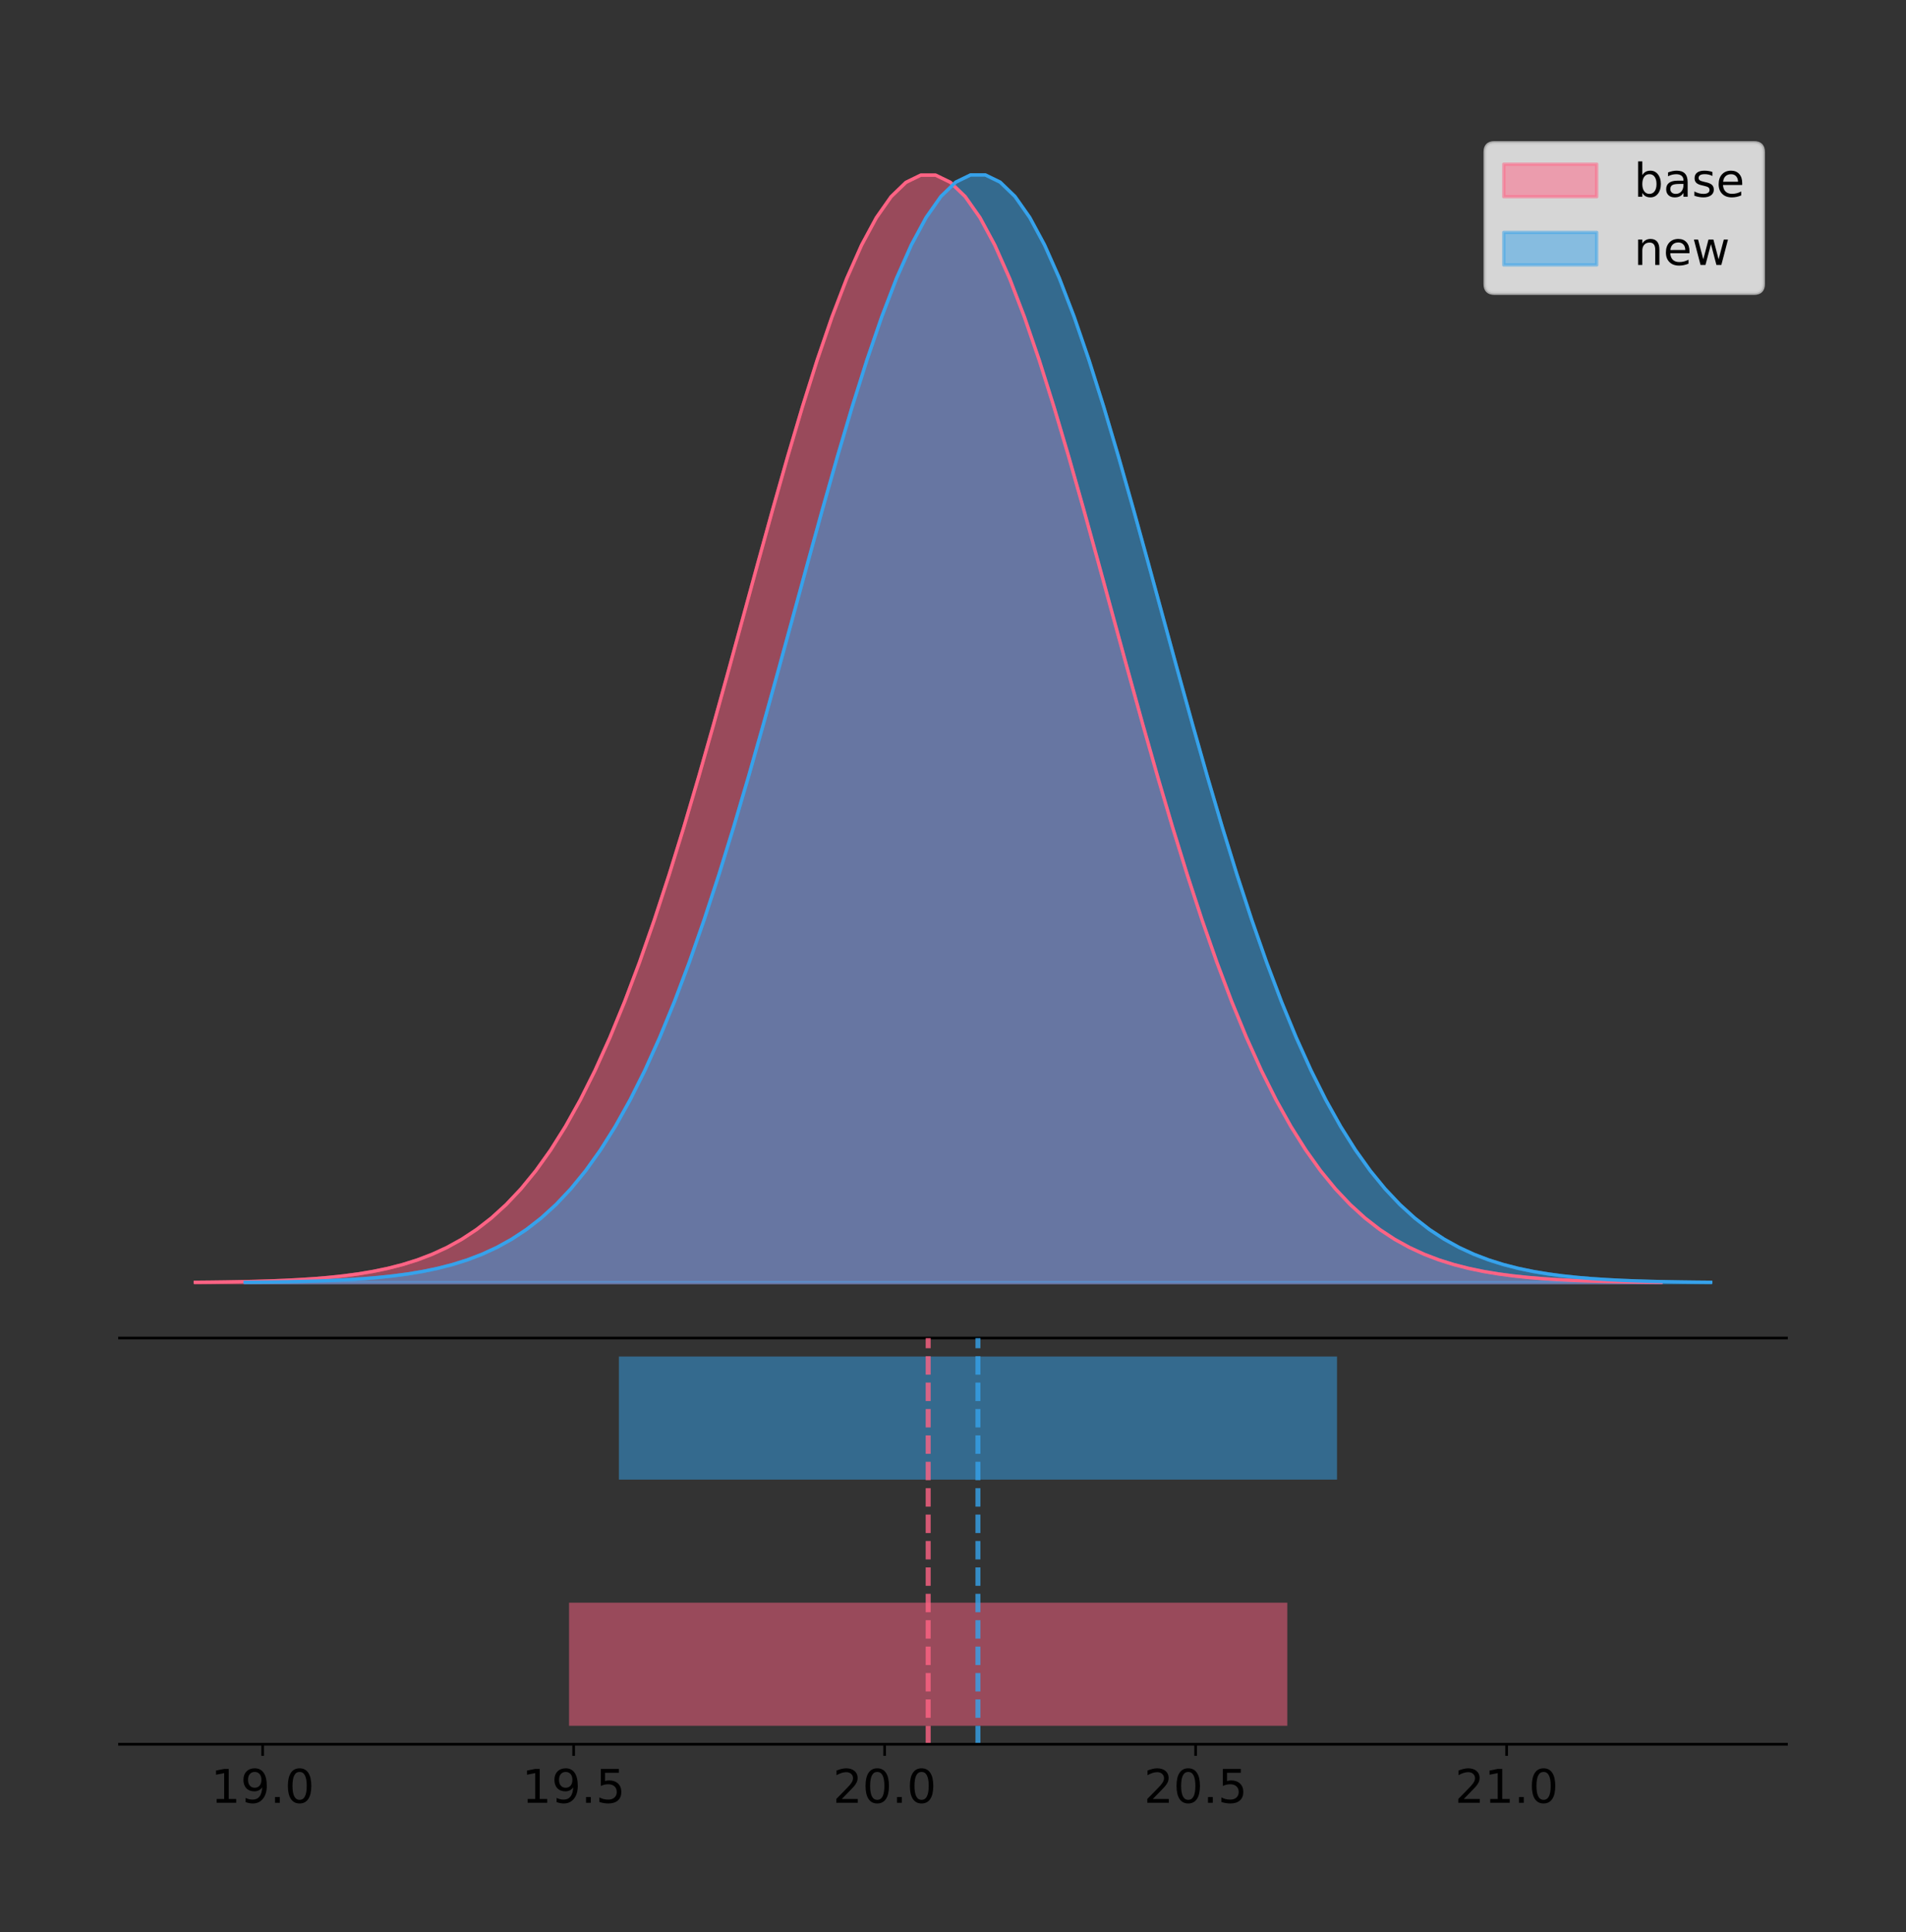 <?xml version="1.0" encoding="utf-8" standalone="no"?>
<!DOCTYPE svg PUBLIC "-//W3C//DTD SVG 1.1//EN"
  "http://www.w3.org/Graphics/SVG/1.1/DTD/svg11.dtd">
<!-- Created with matplotlib (https://matplotlib.org/) -->
<svg height="581.789pt" version="1.1" viewBox="0 0 574.2 581.789" width="574.2pt" xmlns="http://www.w3.org/2000/svg" xmlns:xlink="http://www.w3.org/1999/xlink">
 <rect x="0" y="0" width="574.2" height="581.789" fill="#333333" stroke="none"/>
 <defs>
  <style type="text/css">
*{stroke-linecap:butt;stroke-linejoin:round;}
  </style>
 </defs>
 <g id="figure_1">
  <g id="patch_1">
   <path d="M 0 581.789 
L 574.2 581.789 
L 574.2 0 
L 0 0 
z
" style="fill:none;"/>
  </g>
  <g id="axes_1">
   <g id="patch_2">
    <path d="M 36 402.93 
L 538.2 402.93 
L 538.2 36 
L 36 36 
z
" style="fill:none;"/>
   </g>
   <g id="PolyCollection_1">
    <defs>
     <path d="M 58.827 -195.538 
L 58.827 -195.65 
L 63.288 -195.692 
L 67.748 -195.749 
L 72.209 -195.825 
L 76.669 -195.925 
L 81.13 -196.057 
L 85.59 -196.23 
L 90.051 -196.455 
L 94.511 -196.744 
L 98.972 -197.114 
L 103.433 -197.585 
L 107.893 -198.179 
L 112.354 -198.922 
L 116.814 -199.847 
L 121.275 -200.989 
L 125.735 -202.389 
L 130.196 -204.092 
L 134.656 -206.149 
L 139.117 -208.615 
L 143.577 -211.549 
L 148.038 -215.014 
L 152.498 -219.074 
L 156.959 -223.796 
L 161.419 -229.244 
L 165.88 -235.481 
L 170.34 -242.565 
L 174.801 -250.543 
L 179.261 -259.457 
L 183.722 -269.332 
L 188.182 -280.178 
L 192.643 -291.986 
L 197.104 -304.726 
L 201.564 -318.345 
L 206.025 -332.763 
L 210.485 -347.876 
L 214.946 -363.553 
L 219.406 -379.636 
L 223.867 -395.947 
L 228.327 -412.282 
L 232.788 -428.424 
L 237.248 -444.139 
L 241.709 -459.187 
L 246.169 -473.325 
L 250.63 -486.318 
L 255.09 -497.937 
L 259.551 -507.973 
L 264.011 -516.241 
L 268.472 -522.585 
L 272.932 -526.885 
L 277.393 -529.055 
L 281.853 -529.055 
L 286.314 -526.885 
L 290.775 -522.585 
L 295.235 -516.241 
L 299.696 -507.973 
L 304.156 -497.937 
L 308.617 -486.318 
L 313.077 -473.325 
L 317.538 -459.187 
L 321.998 -444.139 
L 326.459 -428.424 
L 330.919 -412.282 
L 335.38 -395.947 
L 339.84 -379.636 
L 344.301 -363.553 
L 348.761 -347.876 
L 353.222 -332.763 
L 357.682 -318.345 
L 362.143 -304.726 
L 366.603 -291.986 
L 371.064 -280.178 
L 375.524 -269.332 
L 379.985 -259.457 
L 384.446 -250.543 
L 388.906 -242.565 
L 393.367 -235.481 
L 397.827 -229.244 
L 402.288 -223.796 
L 406.748 -219.074 
L 411.209 -215.014 
L 415.669 -211.549 
L 420.13 -208.615 
L 424.59 -206.149 
L 429.051 -204.092 
L 433.511 -202.389 
L 437.972 -200.989 
L 442.432 -199.847 
L 446.893 -198.922 
L 451.353 -198.179 
L 455.814 -197.585 
L 460.274 -197.114 
L 464.735 -196.744 
L 469.195 -196.455 
L 473.656 -196.23 
L 478.117 -196.057 
L 482.577 -195.925 
L 487.038 -195.825 
L 491.498 -195.749 
L 495.959 -195.692 
L 500.419 -195.65 
L 500.419 -195.538 
L 500.419 -195.538 
L 495.959 -195.538 
L 491.498 -195.538 
L 487.038 -195.538 
L 482.577 -195.538 
L 478.117 -195.538 
L 473.656 -195.538 
L 469.195 -195.538 
L 464.735 -195.538 
L 460.274 -195.538 
L 455.814 -195.538 
L 451.353 -195.538 
L 446.893 -195.538 
L 442.432 -195.538 
L 437.972 -195.538 
L 433.511 -195.538 
L 429.051 -195.538 
L 424.59 -195.538 
L 420.13 -195.538 
L 415.669 -195.538 
L 411.209 -195.538 
L 406.748 -195.538 
L 402.288 -195.538 
L 397.827 -195.538 
L 393.367 -195.538 
L 388.906 -195.538 
L 384.446 -195.538 
L 379.985 -195.538 
L 375.524 -195.538 
L 371.064 -195.538 
L 366.603 -195.538 
L 362.143 -195.538 
L 357.682 -195.538 
L 353.222 -195.538 
L 348.761 -195.538 
L 344.301 -195.538 
L 339.84 -195.538 
L 335.38 -195.538 
L 330.919 -195.538 
L 326.459 -195.538 
L 321.998 -195.538 
L 317.538 -195.538 
L 313.077 -195.538 
L 308.617 -195.538 
L 304.156 -195.538 
L 299.696 -195.538 
L 295.235 -195.538 
L 290.775 -195.538 
L 286.314 -195.538 
L 281.853 -195.538 
L 277.393 -195.538 
L 272.932 -195.538 
L 268.472 -195.538 
L 264.011 -195.538 
L 259.551 -195.538 
L 255.09 -195.538 
L 250.63 -195.538 
L 246.169 -195.538 
L 241.709 -195.538 
L 237.248 -195.538 
L 232.788 -195.538 
L 228.327 -195.538 
L 223.867 -195.538 
L 219.406 -195.538 
L 214.946 -195.538 
L 210.485 -195.538 
L 206.025 -195.538 
L 201.564 -195.538 
L 197.104 -195.538 
L 192.643 -195.538 
L 188.182 -195.538 
L 183.722 -195.538 
L 179.261 -195.538 
L 174.801 -195.538 
L 170.34 -195.538 
L 165.88 -195.538 
L 161.419 -195.538 
L 156.959 -195.538 
L 152.498 -195.538 
L 148.038 -195.538 
L 143.577 -195.538 
L 139.117 -195.538 
L 134.656 -195.538 
L 130.196 -195.538 
L 125.735 -195.538 
L 121.275 -195.538 
L 116.814 -195.538 
L 112.354 -195.538 
L 107.893 -195.538 
L 103.433 -195.538 
L 98.972 -195.538 
L 94.511 -195.538 
L 90.051 -195.538 
L 85.59 -195.538 
L 81.13 -195.538 
L 76.669 -195.538 
L 72.209 -195.538 
L 67.748 -195.538 
L 63.288 -195.538 
L 58.827 -195.538 
z
" id="m59aedff2e6" style="stroke:#ff6384;stroke-opacity:0.5;"/>
    </defs>
    <g clip-path="url(#pabdf71aae3)">
     <use style="fill:#ff6384;fill-opacity:0.5;stroke:#ff6384;stroke-opacity:0.5;" x="0" xlink:href="#m59aedff2e6" y="581.789"/>
    </g>
   </g>
   <g id="PolyCollection_2">
    <defs>
     <path d="M 73.854 -195.538 
L 73.854 -195.65 
L 78.314 -195.692 
L 82.774 -195.749 
L 87.234 -195.825 
L 91.693 -195.925 
L 96.153 -196.058 
L 100.613 -196.23 
L 105.073 -196.455 
L 109.532 -196.744 
L 113.992 -197.115 
L 118.452 -197.585 
L 122.912 -198.179 
L 127.372 -198.923 
L 131.831 -199.848 
L 136.291 -200.99 
L 140.751 -202.39 
L 145.211 -204.093 
L 149.671 -206.151 
L 154.13 -208.617 
L 158.59 -211.552 
L 163.05 -215.017 
L 167.51 -219.078 
L 171.969 -223.801 
L 176.429 -229.25 
L 180.889 -235.488 
L 185.349 -242.572 
L 189.809 -250.552 
L 194.268 -259.468 
L 198.728 -269.344 
L 203.188 -280.192 
L 207.648 -292.002 
L 212.107 -304.744 
L 216.567 -318.365 
L 221.027 -332.786 
L 225.487 -347.901 
L 229.947 -363.58 
L 234.406 -379.667 
L 238.866 -395.98 
L 243.326 -412.318 
L 247.786 -428.462 
L 252.246 -444.18 
L 256.705 -459.23 
L 261.165 -473.372 
L 265.625 -486.366 
L 270.085 -497.987 
L 274.544 -508.025 
L 279.004 -516.294 
L 283.464 -522.64 
L 287.924 -526.94 
L 292.384 -529.111 
L 296.843 -529.111 
L 301.303 -526.94 
L 305.763 -522.64 
L 310.223 -516.294 
L 314.682 -508.025 
L 319.142 -497.987 
L 323.602 -486.366 
L 328.062 -473.372 
L 332.522 -459.23 
L 336.981 -444.18 
L 341.441 -428.462 
L 345.901 -412.318 
L 350.361 -395.98 
L 354.821 -379.667 
L 359.28 -363.58 
L 363.74 -347.901 
L 368.2 -332.786 
L 372.66 -318.365 
L 377.119 -304.744 
L 381.579 -292.002 
L 386.039 -280.192 
L 390.499 -269.344 
L 394.959 -259.468 
L 399.418 -250.552 
L 403.878 -242.572 
L 408.338 -235.488 
L 412.798 -229.25 
L 417.257 -223.801 
L 421.717 -219.078 
L 426.177 -215.017 
L 430.637 -211.552 
L 435.097 -208.617 
L 439.556 -206.151 
L 444.016 -204.093 
L 448.476 -202.39 
L 452.936 -200.99 
L 457.396 -199.848 
L 461.855 -198.923 
L 466.315 -198.179 
L 470.775 -197.585 
L 475.235 -197.115 
L 479.694 -196.744 
L 484.154 -196.455 
L 488.614 -196.23 
L 493.074 -196.058 
L 497.534 -195.925 
L 501.993 -195.825 
L 506.453 -195.749 
L 510.913 -195.692 
L 515.373 -195.65 
L 515.373 -195.538 
L 515.373 -195.538 
L 510.913 -195.538 
L 506.453 -195.538 
L 501.993 -195.538 
L 497.534 -195.538 
L 493.074 -195.538 
L 488.614 -195.538 
L 484.154 -195.538 
L 479.694 -195.538 
L 475.235 -195.538 
L 470.775 -195.538 
L 466.315 -195.538 
L 461.855 -195.538 
L 457.396 -195.538 
L 452.936 -195.538 
L 448.476 -195.538 
L 444.016 -195.538 
L 439.556 -195.538 
L 435.097 -195.538 
L 430.637 -195.538 
L 426.177 -195.538 
L 421.717 -195.538 
L 417.257 -195.538 
L 412.798 -195.538 
L 408.338 -195.538 
L 403.878 -195.538 
L 399.418 -195.538 
L 394.959 -195.538 
L 390.499 -195.538 
L 386.039 -195.538 
L 381.579 -195.538 
L 377.119 -195.538 
L 372.66 -195.538 
L 368.2 -195.538 
L 363.74 -195.538 
L 359.28 -195.538 
L 354.821 -195.538 
L 350.361 -195.538 
L 345.901 -195.538 
L 341.441 -195.538 
L 336.981 -195.538 
L 332.522 -195.538 
L 328.062 -195.538 
L 323.602 -195.538 
L 319.142 -195.538 
L 314.682 -195.538 
L 310.223 -195.538 
L 305.763 -195.538 
L 301.303 -195.538 
L 296.843 -195.538 
L 292.384 -195.538 
L 287.924 -195.538 
L 283.464 -195.538 
L 279.004 -195.538 
L 274.544 -195.538 
L 270.085 -195.538 
L 265.625 -195.538 
L 261.165 -195.538 
L 256.705 -195.538 
L 252.246 -195.538 
L 247.786 -195.538 
L 243.326 -195.538 
L 238.866 -195.538 
L 234.406 -195.538 
L 229.947 -195.538 
L 225.487 -195.538 
L 221.027 -195.538 
L 216.567 -195.538 
L 212.107 -195.538 
L 207.648 -195.538 
L 203.188 -195.538 
L 198.728 -195.538 
L 194.268 -195.538 
L 189.809 -195.538 
L 185.349 -195.538 
L 180.889 -195.538 
L 176.429 -195.538 
L 171.969 -195.538 
L 167.51 -195.538 
L 163.05 -195.538 
L 158.59 -195.538 
L 154.13 -195.538 
L 149.671 -195.538 
L 145.211 -195.538 
L 140.751 -195.538 
L 136.291 -195.538 
L 131.831 -195.538 
L 127.372 -195.538 
L 122.912 -195.538 
L 118.452 -195.538 
L 113.992 -195.538 
L 109.532 -195.538 
L 105.073 -195.538 
L 100.613 -195.538 
L 96.153 -195.538 
L 91.693 -195.538 
L 87.234 -195.538 
L 82.774 -195.538 
L 78.314 -195.538 
L 73.854 -195.538 
z
" id="m5f61d1c4d6" style="stroke:#36a2eb;stroke-opacity:0.5;"/>
    </defs>
    <g clip-path="url(#pabdf71aae3)">
     <use style="fill:#36a2eb;fill-opacity:0.5;stroke:#36a2eb;stroke-opacity:0.5;" x="0" xlink:href="#m5f61d1c4d6" y="581.789"/>
    </g>
   </g>
   <g id="line2d_1">
    <path clip-path="url(#pabdf71aae3)" d="M 58.827 386.139 
L 63.288 386.097 
L 67.748 386.04 
L 72.209 385.965 
L 76.669 385.864 
L 81.13 385.732 
L 85.59 385.559 
L 90.051 385.335 
L 94.511 385.045 
L 98.972 384.675 
L 103.433 384.204 
L 107.893 383.611 
L 112.354 382.867 
L 116.814 381.942 
L 121.275 380.8 
L 125.735 379.4 
L 130.196 377.697 
L 134.656 375.64 
L 139.117 373.175 
L 143.577 370.24 
L 148.038 366.776 
L 152.498 362.715 
L 156.959 357.993 
L 161.419 352.545 
L 165.88 346.308 
L 170.34 339.225 
L 174.801 331.246 
L 179.261 322.332 
L 183.722 312.457 
L 188.182 301.611 
L 192.643 289.803 
L 197.104 277.063 
L 201.564 263.444 
L 206.025 249.026 
L 210.485 233.913 
L 214.946 218.237 
L 219.406 202.153 
L 223.867 185.843 
L 228.327 169.507 
L 232.788 153.366 
L 237.248 137.651 
L 241.709 122.603 
L 246.169 108.464 
L 250.63 95.472 
L 255.09 83.853 
L 259.551 73.817 
L 264.011 65.548 
L 268.472 59.204 
L 272.932 54.905 
L 277.393 52.734 
L 281.853 52.734 
L 286.314 54.905 
L 290.775 59.204 
L 295.235 65.548 
L 299.696 73.817 
L 304.156 83.853 
L 308.617 95.472 
L 313.077 108.464 
L 317.538 122.603 
L 321.998 137.651 
L 326.459 153.366 
L 330.919 169.507 
L 335.38 185.843 
L 339.84 202.153 
L 344.301 218.237 
L 348.761 233.913 
L 353.222 249.026 
L 357.682 263.444 
L 362.143 277.063 
L 366.603 289.803 
L 371.064 301.611 
L 375.524 312.457 
L 379.985 322.332 
L 384.446 331.246 
L 388.906 339.225 
L 393.367 346.308 
L 397.827 352.545 
L 402.288 357.993 
L 406.748 362.715 
L 411.209 366.776 
L 415.669 370.24 
L 420.13 373.175 
L 424.59 375.64 
L 429.051 377.697 
L 433.511 379.4 
L 437.972 380.8 
L 442.432 381.942 
L 446.893 382.867 
L 451.353 383.611 
L 455.814 384.204 
L 460.274 384.675 
L 464.735 385.045 
L 469.195 385.335 
L 473.656 385.559 
L 478.117 385.732 
L 482.577 385.864 
L 487.038 385.965 
L 491.498 386.04 
L 495.959 386.097 
L 500.419 386.139 
" style="fill:none;stroke:#ff6384;stroke-linecap:square;"/>
   </g>
   <g id="line2d_2">
    <path clip-path="url(#pabdf71aae3)" d="M 73.854 386.139 
L 78.314 386.097 
L 82.774 386.04 
L 87.234 385.965 
L 91.693 385.864 
L 96.153 385.732 
L 100.613 385.559 
L 105.073 385.334 
L 109.532 385.045 
L 113.992 384.675 
L 118.452 384.204 
L 122.912 383.61 
L 127.372 382.867 
L 131.831 381.941 
L 136.291 380.799 
L 140.751 379.399 
L 145.211 377.696 
L 149.671 375.639 
L 154.13 373.172 
L 158.59 370.238 
L 163.05 366.772 
L 167.51 362.711 
L 171.969 357.989 
L 176.429 352.539 
L 180.889 346.301 
L 185.349 339.217 
L 189.809 331.237 
L 194.268 322.322 
L 198.728 312.445 
L 203.188 301.597 
L 207.648 289.787 
L 212.107 277.045 
L 216.567 263.424 
L 221.027 249.004 
L 225.487 233.888 
L 229.947 218.209 
L 234.406 202.123 
L 238.866 185.809 
L 243.326 169.471 
L 247.786 153.327 
L 252.246 137.61 
L 256.705 122.559 
L 261.165 108.418 
L 265.625 95.423 
L 270.085 83.803 
L 274.544 73.765 
L 279.004 65.495 
L 283.464 59.15 
L 287.924 54.85 
L 292.384 52.679 
L 296.843 52.679 
L 301.303 54.85 
L 305.763 59.15 
L 310.223 65.495 
L 314.682 73.765 
L 319.142 83.803 
L 323.602 95.423 
L 328.062 108.418 
L 332.522 122.559 
L 336.981 137.61 
L 341.441 153.327 
L 345.901 169.471 
L 350.361 185.809 
L 354.821 202.123 
L 359.28 218.209 
L 363.74 233.888 
L 368.2 249.004 
L 372.66 263.424 
L 377.119 277.045 
L 381.579 289.787 
L 386.039 301.597 
L 390.499 312.445 
L 394.959 322.322 
L 399.418 331.237 
L 403.878 339.217 
L 408.338 346.301 
L 412.798 352.539 
L 417.257 357.989 
L 421.717 362.711 
L 426.177 366.772 
L 430.637 370.238 
L 435.097 373.172 
L 439.556 375.639 
L 444.016 377.696 
L 448.476 379.399 
L 452.936 380.799 
L 457.396 381.941 
L 461.855 382.867 
L 466.315 383.61 
L 470.775 384.204 
L 475.235 384.675 
L 479.694 385.045 
L 484.154 385.334 
L 488.614 385.559 
L 493.074 385.732 
L 497.534 385.864 
L 501.993 385.965 
L 506.453 386.04 
L 510.913 386.097 
L 515.373 386.139 
" style="fill:none;stroke:#36a2eb;stroke-linecap:square;"/>
   </g>
   <g id="patch_3">
    <path d="M 36 402.93 
L 538.2 402.93 
" style="fill:none;stroke:#000000;stroke-linecap:square;stroke-linejoin:miter;stroke-width:0.8;"/>
   </g>
   <g id="legend_1">
    <g id="patch_4">
     <path d="M 450.225 88.299 
L 528.4 88.299 
Q 531.2 88.299 531.2 85.499 
L 531.2 45.8 
Q 531.2 43 528.4 43 
L 450.225 43 
Q 447.425 43 447.425 45.8 
L 447.425 85.499 
Q 447.425 88.299 450.225 88.299 
z
" style="fill:#ffffff;opacity:0.8;stroke:#cccccc;stroke-linejoin:miter;"/>
    </g>
    <g id="patch_5">
     <path d="M 453.025 59.238 
L 481.025 59.238 
L 481.025 49.438 
L 453.025 49.438 
z
" style="fill:#ff6384;opacity:0.5;stroke:#ff6384;stroke-linejoin:miter;"/>
    </g>
    <g id="text_1">
     <!-- base -->
     <defs>
      <path d="M 48.688 27.297 
Q 48.688 37.203 44.609 42.844 
Q 40.531 48.484 33.406 48.484 
Q 26.266 48.484 22.188 42.844 
Q 18.109 37.203 18.109 27.297 
Q 18.109 17.391 22.188 11.75 
Q 26.266 6.109 33.406 6.109 
Q 40.531 6.109 44.609 11.75 
Q 48.688 17.391 48.688 27.297 
z
M 18.109 46.391 
Q 20.953 51.266 25.266 53.625 
Q 29.594 56 35.594 56 
Q 45.562 56 51.781 48.094 
Q 58.016 40.188 58.016 27.297 
Q 58.016 14.406 51.781 6.484 
Q 45.562 -1.422 35.594 -1.422 
Q 29.594 -1.422 25.266 0.953 
Q 20.953 3.328 18.109 8.203 
L 18.109 0 
L 9.078 0 
L 9.078 75.984 
L 18.109 75.984 
z
" id="DejaVuSans-98"/>
      <path d="M 34.281 27.484 
Q 23.391 27.484 19.188 25 
Q 14.984 22.516 14.984 16.5 
Q 14.984 11.719 18.141 8.906 
Q 21.297 6.109 26.703 6.109 
Q 34.188 6.109 38.703 11.406 
Q 43.219 16.703 43.219 25.484 
L 43.219 27.484 
z
M 52.203 31.203 
L 52.203 0 
L 43.219 0 
L 43.219 8.297 
Q 40.141 3.328 35.547 0.953 
Q 30.953 -1.422 24.312 -1.422 
Q 15.922 -1.422 10.953 3.297 
Q 6 8.016 6 15.922 
Q 6 25.141 12.172 29.828 
Q 18.359 34.516 30.609 34.516 
L 43.219 34.516 
L 43.219 35.406 
Q 43.219 41.609 39.141 45 
Q 35.062 48.391 27.688 48.391 
Q 23 48.391 18.547 47.266 
Q 14.109 46.141 10.016 43.891 
L 10.016 52.203 
Q 14.938 54.109 19.578 55.047 
Q 24.219 56 28.609 56 
Q 40.484 56 46.344 49.844 
Q 52.203 43.703 52.203 31.203 
z
" id="DejaVuSans-97"/>
      <path d="M 44.281 53.078 
L 44.281 44.578 
Q 40.484 46.531 36.375 47.5 
Q 32.281 48.484 27.875 48.484 
Q 21.188 48.484 17.844 46.438 
Q 14.5 44.391 14.5 40.281 
Q 14.5 37.156 16.891 35.375 
Q 19.281 33.594 26.516 31.984 
L 29.594 31.297 
Q 39.156 29.25 43.188 25.516 
Q 47.219 21.781 47.219 15.094 
Q 47.219 7.469 41.188 3.016 
Q 35.156 -1.422 24.609 -1.422 
Q 20.219 -1.422 15.453 -0.562 
Q 10.688 0.297 5.422 2 
L 5.422 11.281 
Q 10.406 8.688 15.234 7.391 
Q 20.062 6.109 24.812 6.109 
Q 31.156 6.109 34.562 8.281 
Q 37.984 10.453 37.984 14.406 
Q 37.984 18.062 35.516 20.016 
Q 33.062 21.969 24.703 23.781 
L 21.578 24.516 
Q 13.234 26.266 9.516 29.906 
Q 5.812 33.547 5.812 39.891 
Q 5.812 47.609 11.281 51.797 
Q 16.75 56 26.812 56 
Q 31.781 56 36.172 55.266 
Q 40.578 54.547 44.281 53.078 
z
" id="DejaVuSans-115"/>
      <path d="M 56.203 29.594 
L 56.203 25.203 
L 14.891 25.203 
Q 15.484 15.922 20.484 11.062 
Q 25.484 6.203 34.422 6.203 
Q 39.594 6.203 44.453 7.469 
Q 49.312 8.734 54.109 11.281 
L 54.109 2.781 
Q 49.266 0.734 44.188 -0.344 
Q 39.109 -1.422 33.891 -1.422 
Q 20.797 -1.422 13.156 6.188 
Q 5.516 13.812 5.516 26.812 
Q 5.516 40.234 12.766 48.109 
Q 20.016 56 32.328 56 
Q 43.359 56 49.781 48.891 
Q 56.203 41.797 56.203 29.594 
z
M 47.219 32.234 
Q 47.125 39.594 43.094 43.984 
Q 39.062 48.391 32.422 48.391 
Q 24.906 48.391 20.391 44.141 
Q 15.875 39.891 15.188 32.172 
z
" id="DejaVuSans-101"/>
     </defs>
     <g transform="translate(492.225 59.238)scale(0.14 -0.14)">
      <use xlink:href="#DejaVuSans-98"/>
      <use x="63.477" xlink:href="#DejaVuSans-97"/>
      <use x="124.756" xlink:href="#DejaVuSans-115"/>
      <use x="176.855" xlink:href="#DejaVuSans-101"/>
     </g>
    </g>
    <g id="patch_6">
     <path d="M 453.025 79.787 
L 481.025 79.787 
L 481.025 69.987 
L 453.025 69.987 
z
" style="fill:#36a2eb;opacity:0.5;stroke:#36a2eb;stroke-linejoin:miter;"/>
    </g>
    <g id="text_2">
     <!-- new -->
     <defs>
      <path d="M 54.891 33.016 
L 54.891 0 
L 45.906 0 
L 45.906 32.719 
Q 45.906 40.484 42.875 44.328 
Q 39.844 48.188 33.797 48.188 
Q 26.516 48.188 22.312 43.547 
Q 18.109 38.922 18.109 30.906 
L 18.109 0 
L 9.078 0 
L 9.078 54.688 
L 18.109 54.688 
L 18.109 46.188 
Q 21.344 51.125 25.703 53.562 
Q 30.078 56 35.797 56 
Q 45.219 56 50.047 50.172 
Q 54.891 44.344 54.891 33.016 
z
" id="DejaVuSans-110"/>
      <path d="M 4.203 54.688 
L 13.188 54.688 
L 24.422 12.016 
L 35.594 54.688 
L 46.188 54.688 
L 57.422 12.016 
L 68.609 54.688 
L 77.594 54.688 
L 63.281 0 
L 52.688 0 
L 40.922 44.828 
L 29.109 0 
L 18.5 0 
z
" id="DejaVuSans-119"/>
     </defs>
     <g transform="translate(492.225 79.787)scale(0.14 -0.14)">
      <use xlink:href="#DejaVuSans-110"/>
      <use x="63.379" xlink:href="#DejaVuSans-101"/>
      <use x="124.902" xlink:href="#DejaVuSans-119"/>
     </g>
    </g>
   </g>
  </g>
  <g id="axes_2">
   <g id="patch_7">
    <path d="M 36 525.24 
L 538.2 525.24 
L 538.2 402.93 
L 36 402.93 
z
" style="fill:none;"/>
   </g>
   <g id="patch_8">
    <path clip-path="url(#p53b584105f)" d="M 171.433 519.68 
L 387.813 519.68 
L 387.813 482.617 
L 171.433 482.617 
z
" style="fill:#ff6384;opacity:0.5;"/>
   </g>
   <g id="patch_9">
    <path clip-path="url(#p53b584105f)" d="M 186.441 445.553 
L 402.786 445.553 
L 402.786 408.49 
L 186.441 408.49 
z
" style="fill:#36a2eb;opacity:0.5;"/>
   </g>
   <g id="matplotlib.axis_1">
    <g id="xtick_1">
     <g id="line2d_3">
      <defs>
       <path d="M 0 0 
L 0 3.5 
" id="ma2a9da4f57" style="stroke:#000000;stroke-width:0.8;"/>
      </defs>
      <g>
       <use style="stroke:#000000;stroke-width:0.8;" x="79.128" xlink:href="#ma2a9da4f57" y="525.24"/>
      </g>
     </g>
     <g id="text_3">
      <!-- 19.0 -->
      <defs>
       <path d="M 12.406 8.297 
L 28.516 8.297 
L 28.516 63.922 
L 10.984 60.406 
L 10.984 69.391 
L 28.422 72.906 
L 38.281 72.906 
L 38.281 8.297 
L 54.391 8.297 
L 54.391 0 
L 12.406 0 
z
" id="DejaVuSans-49"/>
       <path d="M 10.984 1.516 
L 10.984 10.5 
Q 14.703 8.734 18.5 7.812 
Q 22.312 6.891 25.984 6.891 
Q 35.75 6.891 40.891 13.453 
Q 46.047 20.016 46.781 33.406 
Q 43.953 29.203 39.594 26.953 
Q 35.25 24.703 29.984 24.703 
Q 19.047 24.703 12.672 31.312 
Q 6.297 37.938 6.297 49.422 
Q 6.297 60.641 12.938 67.422 
Q 19.578 74.219 30.609 74.219 
Q 43.266 74.219 49.922 64.516 
Q 56.594 54.828 56.594 36.375 
Q 56.594 19.141 48.406 8.859 
Q 40.234 -1.422 26.422 -1.422 
Q 22.703 -1.422 18.891 -0.688 
Q 15.094 0.047 10.984 1.516 
z
M 30.609 32.422 
Q 37.25 32.422 41.125 36.953 
Q 45.016 41.5 45.016 49.422 
Q 45.016 57.281 41.125 61.844 
Q 37.25 66.406 30.609 66.406 
Q 23.969 66.406 20.094 61.844 
Q 16.219 57.281 16.219 49.422 
Q 16.219 41.5 20.094 36.953 
Q 23.969 32.422 30.609 32.422 
z
" id="DejaVuSans-57"/>
       <path d="M 10.688 12.406 
L 21 12.406 
L 21 0 
L 10.688 0 
z
" id="DejaVuSans-46"/>
       <path d="M 31.781 66.406 
Q 24.172 66.406 20.328 58.906 
Q 16.5 51.422 16.5 36.375 
Q 16.5 21.391 20.328 13.891 
Q 24.172 6.391 31.781 6.391 
Q 39.453 6.391 43.281 13.891 
Q 47.125 21.391 47.125 36.375 
Q 47.125 51.422 43.281 58.906 
Q 39.453 66.406 31.781 66.406 
z
M 31.781 74.219 
Q 44.047 74.219 50.516 64.516 
Q 56.984 54.828 56.984 36.375 
Q 56.984 17.969 50.516 8.266 
Q 44.047 -1.422 31.781 -1.422 
Q 19.531 -1.422 13.062 8.266 
Q 6.594 17.969 6.594 36.375 
Q 6.594 54.828 13.062 64.516 
Q 19.531 74.219 31.781 74.219 
z
" id="DejaVuSans-48"/>
      </defs>
      <g transform="translate(63.542 542.878)scale(0.14 -0.14)">
       <use xlink:href="#DejaVuSans-49"/>
       <use x="63.623" xlink:href="#DejaVuSans-57"/>
       <use x="127.246" xlink:href="#DejaVuSans-46"/>
       <use x="159.033" xlink:href="#DejaVuSans-48"/>
      </g>
     </g>
    </g>
    <g id="xtick_2">
     <g id="line2d_4">
      <g>
       <use style="stroke:#000000;stroke-width:0.8;" x="172.818" xlink:href="#ma2a9da4f57" y="525.24"/>
      </g>
     </g>
     <g id="text_4">
      <!-- 19.5 -->
      <defs>
       <path d="M 10.797 72.906 
L 49.516 72.906 
L 49.516 64.594 
L 19.828 64.594 
L 19.828 46.734 
Q 21.969 47.469 24.109 47.828 
Q 26.266 48.188 28.422 48.188 
Q 40.625 48.188 47.75 41.5 
Q 54.891 34.812 54.891 23.391 
Q 54.891 11.625 47.562 5.094 
Q 40.234 -1.422 26.906 -1.422 
Q 22.312 -1.422 17.547 -0.641 
Q 12.797 0.141 7.719 1.703 
L 7.719 11.625 
Q 12.109 9.234 16.797 8.062 
Q 21.484 6.891 26.703 6.891 
Q 35.156 6.891 40.078 11.328 
Q 45.016 15.766 45.016 23.391 
Q 45.016 31 40.078 35.438 
Q 35.156 39.891 26.703 39.891 
Q 22.75 39.891 18.812 39.016 
Q 14.891 38.141 10.797 36.281 
z
" id="DejaVuSans-53"/>
      </defs>
      <g transform="translate(157.232 542.878)scale(0.14 -0.14)">
       <use xlink:href="#DejaVuSans-49"/>
       <use x="63.623" xlink:href="#DejaVuSans-57"/>
       <use x="127.246" xlink:href="#DejaVuSans-46"/>
       <use x="159.033" xlink:href="#DejaVuSans-53"/>
      </g>
     </g>
    </g>
    <g id="xtick_3">
     <g id="line2d_5">
      <g>
       <use style="stroke:#000000;stroke-width:0.8;" x="266.507" xlink:href="#ma2a9da4f57" y="525.24"/>
      </g>
     </g>
     <g id="text_5">
      <!-- 20.0 -->
      <defs>
       <path d="M 19.188 8.297 
L 53.609 8.297 
L 53.609 0 
L 7.328 0 
L 7.328 8.297 
Q 12.938 14.109 22.625 23.891 
Q 32.328 33.688 34.812 36.531 
Q 39.547 41.844 41.422 45.531 
Q 43.312 49.219 43.312 52.781 
Q 43.312 58.594 39.234 62.25 
Q 35.156 65.922 28.609 65.922 
Q 23.969 65.922 18.812 64.312 
Q 13.672 62.703 7.812 59.422 
L 7.812 69.391 
Q 13.766 71.781 18.938 73 
Q 24.125 74.219 28.422 74.219 
Q 39.75 74.219 46.484 68.547 
Q 53.219 62.891 53.219 53.422 
Q 53.219 48.922 51.531 44.891 
Q 49.859 40.875 45.406 35.406 
Q 44.188 33.984 37.641 27.219 
Q 31.109 20.453 19.188 8.297 
z
" id="DejaVuSans-50"/>
      </defs>
      <g transform="translate(250.921 542.878)scale(0.14 -0.14)">
       <use xlink:href="#DejaVuSans-50"/>
       <use x="63.623" xlink:href="#DejaVuSans-48"/>
       <use x="127.246" xlink:href="#DejaVuSans-46"/>
       <use x="159.033" xlink:href="#DejaVuSans-48"/>
      </g>
     </g>
    </g>
    <g id="xtick_4">
     <g id="line2d_6">
      <g>
       <use style="stroke:#000000;stroke-width:0.8;" x="360.196" xlink:href="#ma2a9da4f57" y="525.24"/>
      </g>
     </g>
     <g id="text_6">
      <!-- 20.5 -->
      <g transform="translate(344.61 542.878)scale(0.14 -0.14)">
       <use xlink:href="#DejaVuSans-50"/>
       <use x="63.623" xlink:href="#DejaVuSans-48"/>
       <use x="127.246" xlink:href="#DejaVuSans-46"/>
       <use x="159.033" xlink:href="#DejaVuSans-53"/>
      </g>
     </g>
    </g>
    <g id="xtick_5">
     <g id="line2d_7">
      <g>
       <use style="stroke:#000000;stroke-width:0.8;" x="453.885" xlink:href="#ma2a9da4f57" y="525.24"/>
      </g>
     </g>
     <g id="text_7">
      <!-- 21.0 -->
      <g transform="translate(438.299 542.878)scale(0.14 -0.14)">
       <use xlink:href="#DejaVuSans-50"/>
       <use x="63.623" xlink:href="#DejaVuSans-49"/>
       <use x="127.246" xlink:href="#DejaVuSans-46"/>
       <use x="159.033" xlink:href="#DejaVuSans-48"/>
      </g>
     </g>
    </g>
   </g>
   <g id="line2d_8">
    <path clip-path="url(#p53b584105f)" d="M 279.623 525.24 
L 279.623 402.93 
" style="fill:none;stroke:#ff6384;stroke-dasharray:5.55,2.4;stroke-dashoffset:0;stroke-opacity:0.8;stroke-width:1.5;"/>
   </g>
   <g id="line2d_9">
    <path clip-path="url(#p53b584105f)" d="M 294.613 525.24 
L 294.613 402.93 
" style="fill:none;stroke:#36a2eb;stroke-dasharray:5.55,2.4;stroke-dashoffset:0;stroke-opacity:0.8;stroke-width:1.5;"/>
   </g>
   <g id="patch_10">
    <path d="M 36 525.24 
L 538.2 525.24 
" style="fill:none;stroke:#000000;stroke-linecap:square;stroke-linejoin:miter;stroke-width:0.8;"/>
   </g>
  </g>
 </g>
 <defs>
  <clipPath id="pabdf71aae3">
   <rect height="366.93" width="502.2" x="36" y="36"/>
  </clipPath>
  <clipPath id="p53b584105f">
   <rect height="122.31" width="502.2" x="36" y="402.93"/>
  </clipPath>
 </defs>
</svg>
